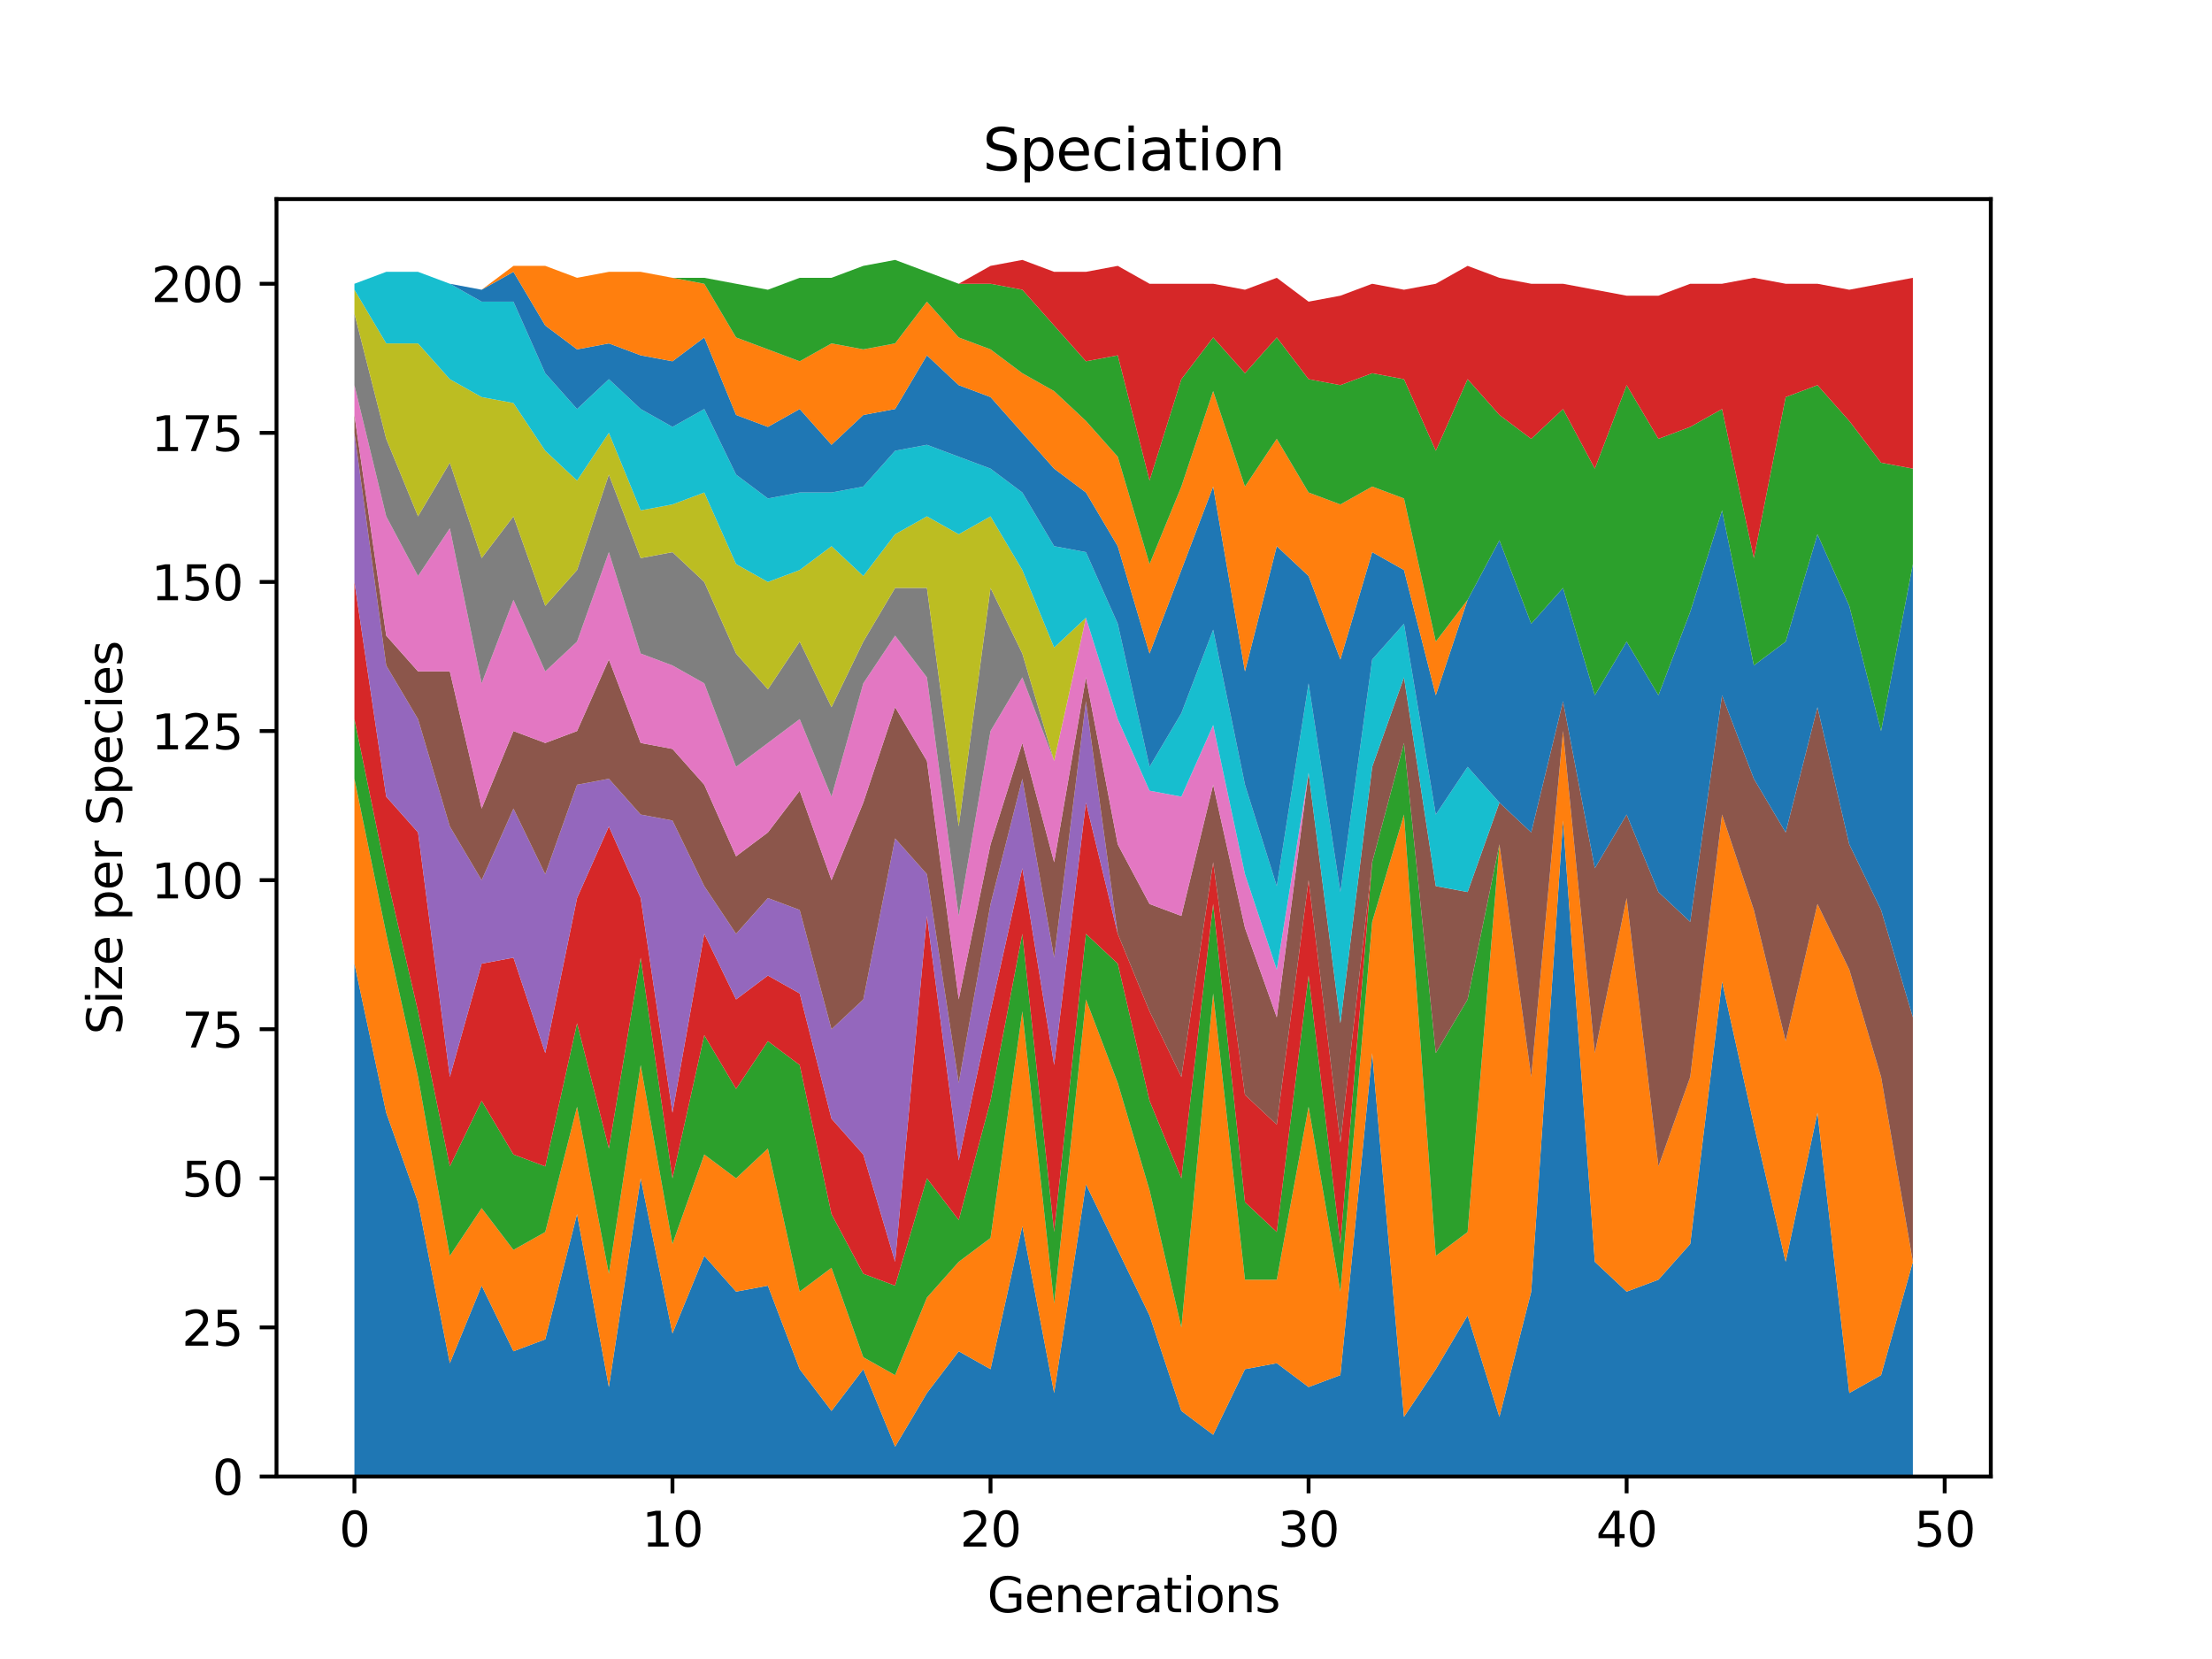 <?xml version="1.0" encoding="utf-8" standalone="no"?>
<!DOCTYPE svg PUBLIC "-//W3C//DTD SVG 1.1//EN"
  "http://www.w3.org/Graphics/SVG/1.1/DTD/svg11.dtd">
<svg xmlns:xlink="http://www.w3.org/1999/xlink" width="460.8pt" height="345.6pt" viewBox="0 0 460.8 345.6" xmlns="http://www.w3.org/2000/svg" version="1.1">
 <defs>
  <style type="text/css">*{stroke-linejoin: round; stroke-linecap: butt}</style>
 </defs>
 <g id="figure_1">
  <g id="patch_1">
   <path d="M 0 345.6 
L 460.8 345.6 
L 460.8 0 
L 0 0 
z
" style="fill: #ffffff"/>
  </g>
  <g id="axes_1">
   <g id="patch_2">
    <path d="M 57.6 307.584 
L 414.72 307.584 
L 414.72 41.472 
L 57.6 41.472 
z
" style="fill: #ffffff"/>
   </g>
   <g id="PolyCollection_1">
    <path d="M 73.833 200.742 
L 73.833 307.584 
L 80.458 307.584 
L 87.084 307.584 
L 93.71 307.584 
L 100.335 307.584 
L 106.961 307.584 
L 113.586 307.584 
L 120.212 307.584 
L 126.838 307.584 
L 133.463 307.584 
L 140.089 307.584 
L 146.714 307.584 
L 153.34 307.584 
L 159.966 307.584 
L 166.591 307.584 
L 173.217 307.584 
L 179.842 307.584 
L 186.468 307.584 
L 193.094 307.584 
L 199.719 307.584 
L 206.345 307.584 
L 212.97 307.584 
L 219.596 307.584 
L 226.222 307.584 
L 232.847 307.584 
L 239.473 307.584 
L 246.098 307.584 
L 252.724 307.584 
L 259.35 307.584 
L 265.975 307.584 
L 272.601 307.584 
L 279.226 307.584 
L 285.852 307.584 
L 292.478 307.584 
L 299.103 307.584 
L 305.729 307.584 
L 312.354 307.584 
L 318.98 307.584 
L 325.606 307.584 
L 332.231 307.584 
L 338.857 307.584 
L 345.482 307.584 
L 352.108 307.584 
L 358.734 307.584 
L 365.359 307.584 
L 371.985 307.584 
L 378.61 307.584 
L 385.236 307.584 
L 391.862 307.584 
L 398.487 307.584 
L 398.487 262.859 
L 398.487 262.859 
L 391.862 286.464 
L 385.236 290.191 
L 378.61 231.8 
L 371.985 262.859 
L 365.359 234.285 
L 358.734 204.469 
L 352.108 259.132 
L 345.482 266.586 
L 338.857 269.071 
L 332.231 262.859 
L 325.606 170.925 
L 318.98 269.071 
L 312.354 295.16 
L 305.729 274.04 
L 299.103 285.222 
L 292.478 295.16 
L 285.852 219.377 
L 279.226 286.464 
L 272.601 288.949 
L 265.975 283.979 
L 259.35 285.222 
L 252.724 298.888 
L 246.098 293.918 
L 239.473 274.04 
L 232.847 260.375 
L 226.222 246.709 
L 219.596 290.191 
L 212.97 255.405 
L 206.345 285.222 
L 199.719 281.495 
L 193.094 290.191 
L 186.468 301.372 
L 179.842 285.222 
L 173.217 293.918 
L 166.591 285.222 
L 159.966 267.829 
L 153.34 269.071 
L 146.714 261.617 
L 140.089 277.768 
L 133.463 245.466 
L 126.838 288.949 
L 120.212 252.92 
L 113.586 279.01 
L 106.961 281.495 
L 100.335 267.829 
L 93.71 283.979 
L 87.084 250.436 
L 80.458 231.8 
L 73.833 200.742 
z
" clip-path="url(#p54c9d5a8be)" style="fill: #1f77b4"/>
   </g>
   <g id="PolyCollection_2">
    <path d="M 73.833 162.229 
L 73.833 200.742 
L 80.458 231.8 
L 87.084 250.436 
L 93.71 283.979 
L 100.335 267.829 
L 106.961 281.495 
L 113.586 279.01 
L 120.212 252.92 
L 126.838 288.949 
L 133.463 245.466 
L 140.089 277.768 
L 146.714 261.617 
L 153.34 269.071 
L 159.966 267.829 
L 166.591 285.222 
L 173.217 293.918 
L 179.842 285.222 
L 186.468 301.372 
L 193.094 290.191 
L 199.719 281.495 
L 206.345 285.222 
L 212.97 255.405 
L 219.596 290.191 
L 226.222 246.709 
L 232.847 260.375 
L 239.473 274.04 
L 246.098 293.918 
L 252.724 298.888 
L 259.35 285.222 
L 265.975 283.979 
L 272.601 288.949 
L 279.226 286.464 
L 285.852 219.377 
L 292.478 295.16 
L 299.103 285.222 
L 305.729 274.04 
L 312.354 295.16 
L 318.98 269.071 
L 325.606 170.925 
L 332.231 262.859 
L 338.857 269.071 
L 345.482 266.586 
L 352.108 259.132 
L 358.734 204.469 
L 365.359 234.285 
L 371.985 262.859 
L 378.61 231.8 
L 385.236 290.191 
L 391.862 286.464 
L 398.487 262.859 
L 398.487 262.859 
L 398.487 262.859 
L 391.862 224.346 
L 385.236 201.984 
L 378.61 188.318 
L 371.985 216.892 
L 365.359 189.56 
L 358.734 169.683 
L 352.108 224.346 
L 345.482 242.982 
L 338.857 187.076 
L 332.231 219.377 
L 325.606 152.29 
L 318.98 224.346 
L 312.354 175.895 
L 305.729 256.648 
L 299.103 261.617 
L 292.478 169.683 
L 285.852 192.045 
L 279.226 269.071 
L 272.601 230.558 
L 265.975 266.586 
L 259.35 266.586 
L 252.724 206.953 
L 246.098 276.525 
L 239.473 247.951 
L 232.847 225.589 
L 226.222 208.196 
L 219.596 271.556 
L 212.97 210.68 
L 206.345 257.89 
L 199.719 262.859 
L 193.094 270.313 
L 186.468 286.464 
L 179.842 282.737 
L 173.217 264.102 
L 166.591 269.071 
L 159.966 239.255 
L 153.34 245.466 
L 146.714 240.497 
L 140.089 259.132 
L 133.463 221.862 
L 126.838 265.344 
L 120.212 230.558 
L 113.586 256.648 
L 106.961 260.375 
L 100.335 251.678 
L 93.71 261.617 
L 87.084 224.346 
L 80.458 194.53 
L 73.833 162.229 
z
" clip-path="url(#p54c9d5a8be)" style="fill: #ff7f0e"/>
   </g>
   <g id="PolyCollection_3">
    <path d="M 73.833 149.805 
L 73.833 162.229 
L 80.458 194.53 
L 87.084 224.346 
L 93.71 261.617 
L 100.335 251.678 
L 106.961 260.375 
L 113.586 256.648 
L 120.212 230.558 
L 126.838 265.344 
L 133.463 221.862 
L 140.089 259.132 
L 146.714 240.497 
L 153.34 245.466 
L 159.966 239.255 
L 166.591 269.071 
L 173.217 264.102 
L 179.842 282.737 
L 186.468 286.464 
L 193.094 270.313 
L 199.719 262.859 
L 206.345 257.89 
L 212.97 210.68 
L 219.596 271.556 
L 226.222 208.196 
L 232.847 225.589 
L 239.473 247.951 
L 246.098 276.525 
L 252.724 206.953 
L 259.35 266.586 
L 265.975 266.586 
L 272.601 230.558 
L 279.226 269.071 
L 285.852 192.045 
L 292.478 169.683 
L 299.103 261.617 
L 305.729 256.648 
L 312.354 175.895 
L 318.98 224.346 
L 325.606 152.29 
L 332.231 219.377 
L 338.857 187.076 
L 345.482 242.982 
L 352.108 224.346 
L 358.734 169.683 
L 365.359 189.56 
L 371.985 216.892 
L 378.61 188.318 
L 385.236 201.984 
L 391.862 224.346 
L 398.487 262.859 
L 398.487 262.859 
L 398.487 262.859 
L 391.862 224.346 
L 385.236 201.984 
L 378.61 188.318 
L 371.985 216.892 
L 365.359 189.56 
L 358.734 169.683 
L 352.108 224.346 
L 345.482 242.982 
L 338.857 187.076 
L 332.231 219.377 
L 325.606 152.29 
L 318.98 224.346 
L 312.354 175.895 
L 305.729 208.196 
L 299.103 219.377 
L 292.478 154.775 
L 285.852 179.622 
L 279.226 259.132 
L 272.601 203.226 
L 265.975 256.648 
L 259.35 250.436 
L 252.724 188.318 
L 246.098 245.466 
L 239.473 229.316 
L 232.847 200.742 
L 226.222 194.53 
L 219.596 256.648 
L 212.97 194.53 
L 206.345 229.316 
L 199.719 254.163 
L 193.094 245.466 
L 186.468 267.829 
L 179.842 265.344 
L 173.217 252.92 
L 166.591 221.862 
L 159.966 216.892 
L 153.34 226.831 
L 146.714 215.65 
L 140.089 245.466 
L 133.463 199.499 
L 126.838 239.255 
L 120.212 213.165 
L 113.586 242.982 
L 106.961 240.497 
L 100.335 229.316 
L 93.71 242.982 
L 87.084 210.68 
L 80.458 182.106 
L 73.833 149.805 
z
" clip-path="url(#p54c9d5a8be)" style="fill: #2ca02c"/>
   </g>
   <g id="PolyCollection_4">
    <path d="M 73.833 121.231 
L 73.833 149.805 
L 80.458 182.106 
L 87.084 210.68 
L 93.71 242.982 
L 100.335 229.316 
L 106.961 240.497 
L 113.586 242.982 
L 120.212 213.165 
L 126.838 239.255 
L 133.463 199.499 
L 140.089 245.466 
L 146.714 215.65 
L 153.34 226.831 
L 159.966 216.892 
L 166.591 221.862 
L 173.217 252.92 
L 179.842 265.344 
L 186.468 267.829 
L 193.094 245.466 
L 199.719 254.163 
L 206.345 229.316 
L 212.97 194.53 
L 219.596 256.648 
L 226.222 194.53 
L 232.847 200.742 
L 239.473 229.316 
L 246.098 245.466 
L 252.724 188.318 
L 259.35 250.436 
L 265.975 256.648 
L 272.601 203.226 
L 279.226 259.132 
L 285.852 179.622 
L 292.478 154.775 
L 299.103 219.377 
L 305.729 208.196 
L 312.354 175.895 
L 318.98 224.346 
L 325.606 152.29 
L 332.231 219.377 
L 338.857 187.076 
L 345.482 242.982 
L 352.108 224.346 
L 358.734 169.683 
L 365.359 189.56 
L 371.985 216.892 
L 378.61 188.318 
L 385.236 201.984 
L 391.862 224.346 
L 398.487 262.859 
L 398.487 262.859 
L 398.487 262.859 
L 391.862 224.346 
L 385.236 201.984 
L 378.61 188.318 
L 371.985 216.892 
L 365.359 189.56 
L 358.734 169.683 
L 352.108 224.346 
L 345.482 242.982 
L 338.857 187.076 
L 332.231 219.377 
L 325.606 152.29 
L 318.98 224.346 
L 312.354 175.895 
L 305.729 208.196 
L 299.103 219.377 
L 292.478 154.775 
L 285.852 179.622 
L 279.226 238.012 
L 272.601 183.349 
L 265.975 234.285 
L 259.35 228.073 
L 252.724 179.622 
L 246.098 224.346 
L 239.473 210.68 
L 232.847 194.53 
L 226.222 167.198 
L 219.596 221.862 
L 212.97 180.864 
L 206.345 210.68 
L 199.719 241.739 
L 193.094 190.803 
L 186.468 262.859 
L 179.842 240.497 
L 173.217 233.043 
L 166.591 206.953 
L 159.966 203.226 
L 153.34 208.196 
L 146.714 194.53 
L 140.089 231.8 
L 133.463 187.076 
L 126.838 172.168 
L 120.212 187.076 
L 113.586 219.377 
L 106.961 199.499 
L 100.335 200.742 
L 93.71 224.346 
L 87.084 173.41 
L 80.458 165.956 
L 73.833 121.231 
z
" clip-path="url(#p54c9d5a8be)" style="fill: #d62728"/>
   </g>
   <g id="PolyCollection_5">
    <path d="M 73.833 90.172 
L 73.833 121.231 
L 80.458 165.956 
L 87.084 173.41 
L 93.71 224.346 
L 100.335 200.742 
L 106.961 199.499 
L 113.586 219.377 
L 120.212 187.076 
L 126.838 172.168 
L 133.463 187.076 
L 140.089 231.8 
L 146.714 194.53 
L 153.34 208.196 
L 159.966 203.226 
L 166.591 206.953 
L 173.217 233.043 
L 179.842 240.497 
L 186.468 262.859 
L 193.094 190.803 
L 199.719 241.739 
L 206.345 210.68 
L 212.97 180.864 
L 219.596 221.862 
L 226.222 167.198 
L 232.847 194.53 
L 239.473 210.68 
L 246.098 224.346 
L 252.724 179.622 
L 259.35 228.073 
L 265.975 234.285 
L 272.601 183.349 
L 279.226 238.012 
L 285.852 179.622 
L 292.478 154.775 
L 299.103 219.377 
L 305.729 208.196 
L 312.354 175.895 
L 318.98 224.346 
L 325.606 152.29 
L 332.231 219.377 
L 338.857 187.076 
L 345.482 242.982 
L 352.108 224.346 
L 358.734 169.683 
L 365.359 189.56 
L 371.985 216.892 
L 378.61 188.318 
L 385.236 201.984 
L 391.862 224.346 
L 398.487 262.859 
L 398.487 262.859 
L 398.487 262.859 
L 391.862 224.346 
L 385.236 201.984 
L 378.61 188.318 
L 371.985 216.892 
L 365.359 189.56 
L 358.734 169.683 
L 352.108 224.346 
L 345.482 242.982 
L 338.857 187.076 
L 332.231 219.377 
L 325.606 152.29 
L 318.98 224.346 
L 312.354 175.895 
L 305.729 208.196 
L 299.103 219.377 
L 292.478 154.775 
L 285.852 179.622 
L 279.226 238.012 
L 272.601 183.349 
L 265.975 234.285 
L 259.35 228.073 
L 252.724 179.622 
L 246.098 224.346 
L 239.473 210.68 
L 232.847 194.53 
L 226.222 146.078 
L 219.596 199.499 
L 212.97 162.229 
L 206.345 188.318 
L 199.719 225.589 
L 193.094 182.106 
L 186.468 174.652 
L 179.842 208.196 
L 173.217 214.408 
L 166.591 189.56 
L 159.966 187.076 
L 153.34 194.53 
L 146.714 184.591 
L 140.089 170.925 
L 133.463 169.683 
L 126.838 162.229 
L 120.212 163.471 
L 113.586 182.106 
L 106.961 168.44 
L 100.335 183.349 
L 93.71 172.168 
L 87.084 149.805 
L 80.458 138.624 
L 73.833 90.172 
z
" clip-path="url(#p54c9d5a8be)" style="fill: #9467bd"/>
   </g>
   <g id="PolyCollection_6">
    <path d="M 73.833 86.445 
L 73.833 90.172 
L 80.458 138.624 
L 87.084 149.805 
L 93.71 172.168 
L 100.335 183.349 
L 106.961 168.44 
L 113.586 182.106 
L 120.212 163.471 
L 126.838 162.229 
L 133.463 169.683 
L 140.089 170.925 
L 146.714 184.591 
L 153.34 194.53 
L 159.966 187.076 
L 166.591 189.56 
L 173.217 214.408 
L 179.842 208.196 
L 186.468 174.652 
L 193.094 182.106 
L 199.719 225.589 
L 206.345 188.318 
L 212.97 162.229 
L 219.596 199.499 
L 226.222 146.078 
L 232.847 194.53 
L 239.473 210.68 
L 246.098 224.346 
L 252.724 179.622 
L 259.35 228.073 
L 265.975 234.285 
L 272.601 183.349 
L 279.226 238.012 
L 285.852 179.622 
L 292.478 154.775 
L 299.103 219.377 
L 305.729 208.196 
L 312.354 175.895 
L 318.98 224.346 
L 325.606 152.29 
L 332.231 219.377 
L 338.857 187.076 
L 345.482 242.982 
L 352.108 224.346 
L 358.734 169.683 
L 365.359 189.56 
L 371.985 216.892 
L 378.61 188.318 
L 385.236 201.984 
L 391.862 224.346 
L 398.487 262.859 
L 398.487 211.923 
L 398.487 211.923 
L 391.862 189.56 
L 385.236 175.895 
L 378.61 147.32 
L 371.985 173.41 
L 365.359 162.229 
L 358.734 144.836 
L 352.108 192.045 
L 345.482 185.833 
L 338.857 169.683 
L 332.231 180.864 
L 325.606 146.078 
L 318.98 173.41 
L 312.354 167.198 
L 305.729 185.833 
L 299.103 184.591 
L 292.478 141.109 
L 285.852 159.744 
L 279.226 213.165 
L 272.601 160.986 
L 265.975 211.923 
L 259.35 193.288 
L 252.724 163.471 
L 246.098 190.803 
L 239.473 188.318 
L 232.847 175.895 
L 226.222 141.109 
L 219.596 179.622 
L 212.97 154.775 
L 206.345 175.895 
L 199.719 208.196 
L 193.094 158.502 
L 186.468 147.32 
L 179.842 167.198 
L 173.217 183.349 
L 166.591 164.713 
L 159.966 173.41 
L 153.34 178.379 
L 146.714 163.471 
L 140.089 156.017 
L 133.463 154.775 
L 126.838 137.382 
L 120.212 152.29 
L 113.586 154.775 
L 106.961 152.29 
L 100.335 168.44 
L 93.71 139.866 
L 87.084 139.866 
L 80.458 132.412 
L 73.833 86.445 
z
" clip-path="url(#p54c9d5a8be)" style="fill: #8c564b"/>
   </g>
   <g id="PolyCollection_7">
    <path d="M 73.833 80.233 
L 73.833 86.445 
L 80.458 132.412 
L 87.084 139.866 
L 93.71 139.866 
L 100.335 168.44 
L 106.961 152.29 
L 113.586 154.775 
L 120.212 152.29 
L 126.838 137.382 
L 133.463 154.775 
L 140.089 156.017 
L 146.714 163.471 
L 153.34 178.379 
L 159.966 173.41 
L 166.591 164.713 
L 173.217 183.349 
L 179.842 167.198 
L 186.468 147.32 
L 193.094 158.502 
L 199.719 208.196 
L 206.345 175.895 
L 212.97 154.775 
L 219.596 179.622 
L 226.222 141.109 
L 232.847 175.895 
L 239.473 188.318 
L 246.098 190.803 
L 252.724 163.471 
L 259.35 193.288 
L 265.975 211.923 
L 272.601 160.986 
L 279.226 213.165 
L 285.852 159.744 
L 292.478 141.109 
L 299.103 184.591 
L 305.729 185.833 
L 312.354 167.198 
L 318.98 173.41 
L 325.606 146.078 
L 332.231 180.864 
L 338.857 169.683 
L 345.482 185.833 
L 352.108 192.045 
L 358.734 144.836 
L 365.359 162.229 
L 371.985 173.41 
L 378.61 147.32 
L 385.236 175.895 
L 391.862 189.56 
L 398.487 211.923 
L 398.487 211.923 
L 398.487 211.923 
L 391.862 189.56 
L 385.236 175.895 
L 378.61 147.32 
L 371.985 173.41 
L 365.359 162.229 
L 358.734 144.836 
L 352.108 192.045 
L 345.482 185.833 
L 338.857 169.683 
L 332.231 180.864 
L 325.606 146.078 
L 318.98 173.41 
L 312.354 167.198 
L 305.729 185.833 
L 299.103 184.591 
L 292.478 141.109 
L 285.852 159.744 
L 279.226 213.165 
L 272.601 160.986 
L 265.975 201.984 
L 259.35 182.106 
L 252.724 151.048 
L 246.098 165.956 
L 239.473 164.713 
L 232.847 149.805 
L 226.222 128.685 
L 219.596 158.502 
L 212.97 141.109 
L 206.345 152.29 
L 199.719 190.803 
L 193.094 141.109 
L 186.468 132.412 
L 179.842 142.351 
L 173.217 165.956 
L 166.591 149.805 
L 159.966 154.775 
L 153.34 159.744 
L 146.714 142.351 
L 140.089 138.624 
L 133.463 136.139 
L 126.838 115.019 
L 120.212 133.655 
L 113.586 139.866 
L 106.961 124.958 
L 100.335 142.351 
L 93.71 110.05 
L 87.084 119.989 
L 80.458 107.565 
L 73.833 80.233 
z
" clip-path="url(#p54c9d5a8be)" style="fill: #e377c2"/>
   </g>
   <g id="PolyCollection_8">
    <path d="M 73.833 65.325 
L 73.833 80.233 
L 80.458 107.565 
L 87.084 119.989 
L 93.71 110.05 
L 100.335 142.351 
L 106.961 124.958 
L 113.586 139.866 
L 120.212 133.655 
L 126.838 115.019 
L 133.463 136.139 
L 140.089 138.624 
L 146.714 142.351 
L 153.34 159.744 
L 159.966 154.775 
L 166.591 149.805 
L 173.217 165.956 
L 179.842 142.351 
L 186.468 132.412 
L 193.094 141.109 
L 199.719 190.803 
L 206.345 152.29 
L 212.97 141.109 
L 219.596 158.502 
L 226.222 128.685 
L 232.847 149.805 
L 239.473 164.713 
L 246.098 165.956 
L 252.724 151.048 
L 259.35 182.106 
L 265.975 201.984 
L 272.601 160.986 
L 279.226 213.165 
L 285.852 159.744 
L 292.478 141.109 
L 299.103 184.591 
L 305.729 185.833 
L 312.354 167.198 
L 318.98 173.41 
L 325.606 146.078 
L 332.231 180.864 
L 338.857 169.683 
L 345.482 185.833 
L 352.108 192.045 
L 358.734 144.836 
L 365.359 162.229 
L 371.985 173.41 
L 378.61 147.32 
L 385.236 175.895 
L 391.862 189.56 
L 398.487 211.923 
L 398.487 211.923 
L 398.487 211.923 
L 391.862 189.56 
L 385.236 175.895 
L 378.61 147.32 
L 371.985 173.41 
L 365.359 162.229 
L 358.734 144.836 
L 352.108 192.045 
L 345.482 185.833 
L 338.857 169.683 
L 332.231 180.864 
L 325.606 146.078 
L 318.98 173.41 
L 312.354 167.198 
L 305.729 185.833 
L 299.103 184.591 
L 292.478 141.109 
L 285.852 159.744 
L 279.226 213.165 
L 272.601 160.986 
L 265.975 201.984 
L 259.35 182.106 
L 252.724 151.048 
L 246.098 165.956 
L 239.473 164.713 
L 232.847 149.805 
L 226.222 128.685 
L 219.596 158.502 
L 212.97 136.139 
L 206.345 122.473 
L 199.719 172.168 
L 193.094 122.473 
L 186.468 122.473 
L 179.842 133.655 
L 173.217 147.32 
L 166.591 133.655 
L 159.966 143.593 
L 153.34 136.139 
L 146.714 121.231 
L 140.089 115.019 
L 133.463 116.262 
L 126.838 98.869 
L 120.212 118.746 
L 113.586 126.2 
L 106.961 107.565 
L 100.335 116.262 
L 93.71 96.384 
L 87.084 107.565 
L 80.458 91.415 
L 73.833 65.325 
z
" clip-path="url(#p54c9d5a8be)" style="fill: #7f7f7f"/>
   </g>
   <g id="PolyCollection_9">
    <path d="M 73.833 60.356 
L 73.833 65.325 
L 80.458 91.415 
L 87.084 107.565 
L 93.71 96.384 
L 100.335 116.262 
L 106.961 107.565 
L 113.586 126.2 
L 120.212 118.746 
L 126.838 98.869 
L 133.463 116.262 
L 140.089 115.019 
L 146.714 121.231 
L 153.34 136.139 
L 159.966 143.593 
L 166.591 133.655 
L 173.217 147.32 
L 179.842 133.655 
L 186.468 122.473 
L 193.094 122.473 
L 199.719 172.168 
L 206.345 122.473 
L 212.97 136.139 
L 219.596 158.502 
L 226.222 128.685 
L 232.847 149.805 
L 239.473 164.713 
L 246.098 165.956 
L 252.724 151.048 
L 259.35 182.106 
L 265.975 201.984 
L 272.601 160.986 
L 279.226 213.165 
L 285.852 159.744 
L 292.478 141.109 
L 299.103 184.591 
L 305.729 185.833 
L 312.354 167.198 
L 318.98 173.41 
L 325.606 146.078 
L 332.231 180.864 
L 338.857 169.683 
L 345.482 185.833 
L 352.108 192.045 
L 358.734 144.836 
L 365.359 162.229 
L 371.985 173.41 
L 378.61 147.32 
L 385.236 175.895 
L 391.862 189.56 
L 398.487 211.923 
L 398.487 211.923 
L 398.487 211.923 
L 391.862 189.56 
L 385.236 175.895 
L 378.61 147.32 
L 371.985 173.41 
L 365.359 162.229 
L 358.734 144.836 
L 352.108 192.045 
L 345.482 185.833 
L 338.857 169.683 
L 332.231 180.864 
L 325.606 146.078 
L 318.98 173.41 
L 312.354 167.198 
L 305.729 185.833 
L 299.103 184.591 
L 292.478 141.109 
L 285.852 159.744 
L 279.226 213.165 
L 272.601 160.986 
L 265.975 201.984 
L 259.35 182.106 
L 252.724 151.048 
L 246.098 165.956 
L 239.473 164.713 
L 232.847 149.805 
L 226.222 128.685 
L 219.596 134.897 
L 212.97 118.746 
L 206.345 107.565 
L 199.719 111.292 
L 193.094 107.565 
L 186.468 111.292 
L 179.842 119.989 
L 173.217 113.777 
L 166.591 118.746 
L 159.966 121.231 
L 153.34 117.504 
L 146.714 102.596 
L 140.089 105.08 
L 133.463 106.323 
L 126.838 90.172 
L 120.212 100.111 
L 113.586 93.899 
L 106.961 83.96 
L 100.335 82.718 
L 93.71 78.991 
L 87.084 71.537 
L 80.458 71.537 
L 73.833 60.356 
z
" clip-path="url(#p54c9d5a8be)" style="fill: #bcbd22"/>
   </g>
   <g id="PolyCollection_10">
    <path d="M 73.833 59.113 
L 73.833 60.356 
L 80.458 71.537 
L 87.084 71.537 
L 93.71 78.991 
L 100.335 82.718 
L 106.961 83.96 
L 113.586 93.899 
L 120.212 100.111 
L 126.838 90.172 
L 133.463 106.323 
L 140.089 105.08 
L 146.714 102.596 
L 153.34 117.504 
L 159.966 121.231 
L 166.591 118.746 
L 173.217 113.777 
L 179.842 119.989 
L 186.468 111.292 
L 193.094 107.565 
L 199.719 111.292 
L 206.345 107.565 
L 212.97 118.746 
L 219.596 134.897 
L 226.222 128.685 
L 232.847 149.805 
L 239.473 164.713 
L 246.098 165.956 
L 252.724 151.048 
L 259.35 182.106 
L 265.975 201.984 
L 272.601 160.986 
L 279.226 213.165 
L 285.852 159.744 
L 292.478 141.109 
L 299.103 184.591 
L 305.729 185.833 
L 312.354 167.198 
L 318.98 173.41 
L 325.606 146.078 
L 332.231 180.864 
L 338.857 169.683 
L 345.482 185.833 
L 352.108 192.045 
L 358.734 144.836 
L 365.359 162.229 
L 371.985 173.41 
L 378.61 147.32 
L 385.236 175.895 
L 391.862 189.56 
L 398.487 211.923 
L 398.487 211.923 
L 398.487 211.923 
L 391.862 189.56 
L 385.236 175.895 
L 378.61 147.32 
L 371.985 173.41 
L 365.359 162.229 
L 358.734 144.836 
L 352.108 192.045 
L 345.482 185.833 
L 338.857 169.683 
L 332.231 180.864 
L 325.606 146.078 
L 318.98 173.41 
L 312.354 167.198 
L 305.729 159.744 
L 299.103 169.683 
L 292.478 129.928 
L 285.852 137.382 
L 279.226 185.833 
L 272.601 142.351 
L 265.975 184.591 
L 259.35 163.471 
L 252.724 131.17 
L 246.098 148.563 
L 239.473 159.744 
L 232.847 129.928 
L 226.222 115.019 
L 219.596 113.777 
L 212.97 102.596 
L 206.345 97.626 
L 199.719 95.142 
L 193.094 92.657 
L 186.468 93.899 
L 179.842 101.353 
L 173.217 102.596 
L 166.591 102.596 
L 159.966 103.838 
L 153.34 98.869 
L 146.714 85.203 
L 140.089 88.93 
L 133.463 85.203 
L 126.838 78.991 
L 120.212 85.203 
L 113.586 77.749 
L 106.961 62.84 
L 100.335 62.84 
L 93.71 59.113 
L 87.084 56.629 
L 80.458 56.629 
L 73.833 59.113 
z
" clip-path="url(#p54c9d5a8be)" style="fill: #17becf"/>
   </g>
   <g id="PolyCollection_11">
    <path d="M 73.833 59.113 
L 73.833 59.113 
L 80.458 56.629 
L 87.084 56.629 
L 93.71 59.113 
L 100.335 62.84 
L 106.961 62.84 
L 113.586 77.749 
L 120.212 85.203 
L 126.838 78.991 
L 133.463 85.203 
L 140.089 88.93 
L 146.714 85.203 
L 153.34 98.869 
L 159.966 103.838 
L 166.591 102.596 
L 173.217 102.596 
L 179.842 101.353 
L 186.468 93.899 
L 193.094 92.657 
L 199.719 95.142 
L 206.345 97.626 
L 212.97 102.596 
L 219.596 113.777 
L 226.222 115.019 
L 232.847 129.928 
L 239.473 159.744 
L 246.098 148.563 
L 252.724 131.17 
L 259.35 163.471 
L 265.975 184.591 
L 272.601 142.351 
L 279.226 185.833 
L 285.852 137.382 
L 292.478 129.928 
L 299.103 169.683 
L 305.729 159.744 
L 312.354 167.198 
L 318.98 173.41 
L 325.606 146.078 
L 332.231 180.864 
L 338.857 169.683 
L 345.482 185.833 
L 352.108 192.045 
L 358.734 144.836 
L 365.359 162.229 
L 371.985 173.41 
L 378.61 147.32 
L 385.236 175.895 
L 391.862 189.56 
L 398.487 211.923 
L 398.487 117.504 
L 398.487 117.504 
L 391.862 152.29 
L 385.236 126.2 
L 378.61 111.292 
L 371.985 133.655 
L 365.359 138.624 
L 358.734 106.323 
L 352.108 127.443 
L 345.482 144.836 
L 338.857 133.655 
L 332.231 144.836 
L 325.606 122.473 
L 318.98 129.928 
L 312.354 112.535 
L 305.729 124.958 
L 299.103 144.836 
L 292.478 118.746 
L 285.852 115.019 
L 279.226 137.382 
L 272.601 119.989 
L 265.975 113.777 
L 259.35 139.866 
L 252.724 101.353 
L 246.098 118.746 
L 239.473 136.139 
L 232.847 113.777 
L 226.222 102.596 
L 219.596 97.626 
L 212.97 90.172 
L 206.345 82.718 
L 199.719 80.233 
L 193.094 74.022 
L 186.468 85.203 
L 179.842 86.445 
L 173.217 92.657 
L 166.591 85.203 
L 159.966 88.93 
L 153.34 86.445 
L 146.714 70.295 
L 140.089 75.264 
L 133.463 74.022 
L 126.838 71.537 
L 120.212 72.779 
L 113.586 67.81 
L 106.961 56.629 
L 100.335 60.356 
L 93.71 59.113 
L 87.084 56.629 
L 80.458 56.629 
L 73.833 59.113 
z
" clip-path="url(#p54c9d5a8be)" style="fill: #1f77b4"/>
   </g>
   <g id="PolyCollection_12">
    <path d="M 73.833 59.113 
L 73.833 59.113 
L 80.458 56.629 
L 87.084 56.629 
L 93.71 59.113 
L 100.335 60.356 
L 106.961 56.629 
L 113.586 67.81 
L 120.212 72.779 
L 126.838 71.537 
L 133.463 74.022 
L 140.089 75.264 
L 146.714 70.295 
L 153.34 86.445 
L 159.966 88.93 
L 166.591 85.203 
L 173.217 92.657 
L 179.842 86.445 
L 186.468 85.203 
L 193.094 74.022 
L 199.719 80.233 
L 206.345 82.718 
L 212.97 90.172 
L 219.596 97.626 
L 226.222 102.596 
L 232.847 113.777 
L 239.473 136.139 
L 246.098 118.746 
L 252.724 101.353 
L 259.35 139.866 
L 265.975 113.777 
L 272.601 119.989 
L 279.226 137.382 
L 285.852 115.019 
L 292.478 118.746 
L 299.103 144.836 
L 305.729 124.958 
L 312.354 112.535 
L 318.98 129.928 
L 325.606 122.473 
L 332.231 144.836 
L 338.857 133.655 
L 345.482 144.836 
L 352.108 127.443 
L 358.734 106.323 
L 365.359 138.624 
L 371.985 133.655 
L 378.61 111.292 
L 385.236 126.2 
L 391.862 152.29 
L 398.487 117.504 
L 398.487 117.504 
L 398.487 117.504 
L 391.862 152.29 
L 385.236 126.2 
L 378.61 111.292 
L 371.985 133.655 
L 365.359 138.624 
L 358.734 106.323 
L 352.108 127.443 
L 345.482 144.836 
L 338.857 133.655 
L 332.231 144.836 
L 325.606 122.473 
L 318.98 129.928 
L 312.354 112.535 
L 305.729 124.958 
L 299.103 133.655 
L 292.478 103.838 
L 285.852 101.353 
L 279.226 105.08 
L 272.601 102.596 
L 265.975 91.415 
L 259.35 101.353 
L 252.724 81.476 
L 246.098 101.353 
L 239.473 117.504 
L 232.847 95.142 
L 226.222 87.688 
L 219.596 81.476 
L 212.97 77.749 
L 206.345 72.779 
L 199.719 70.295 
L 193.094 62.84 
L 186.468 71.537 
L 179.842 72.779 
L 173.217 71.537 
L 166.591 75.264 
L 159.966 72.779 
L 153.34 70.295 
L 146.714 59.113 
L 140.089 57.871 
L 133.463 56.629 
L 126.838 56.629 
L 120.212 57.871 
L 113.586 55.386 
L 106.961 55.386 
L 100.335 60.356 
L 93.71 59.113 
L 87.084 56.629 
L 80.458 56.629 
L 73.833 59.113 
z
" clip-path="url(#p54c9d5a8be)" style="fill: #ff7f0e"/>
   </g>
   <g id="PolyCollection_13">
    <path d="M 73.833 59.113 
L 73.833 59.113 
L 80.458 56.629 
L 87.084 56.629 
L 93.71 59.113 
L 100.335 60.356 
L 106.961 55.386 
L 113.586 55.386 
L 120.212 57.871 
L 126.838 56.629 
L 133.463 56.629 
L 140.089 57.871 
L 146.714 59.113 
L 153.34 70.295 
L 159.966 72.779 
L 166.591 75.264 
L 173.217 71.537 
L 179.842 72.779 
L 186.468 71.537 
L 193.094 62.84 
L 199.719 70.295 
L 206.345 72.779 
L 212.97 77.749 
L 219.596 81.476 
L 226.222 87.688 
L 232.847 95.142 
L 239.473 117.504 
L 246.098 101.353 
L 252.724 81.476 
L 259.35 101.353 
L 265.975 91.415 
L 272.601 102.596 
L 279.226 105.08 
L 285.852 101.353 
L 292.478 103.838 
L 299.103 133.655 
L 305.729 124.958 
L 312.354 112.535 
L 318.98 129.928 
L 325.606 122.473 
L 332.231 144.836 
L 338.857 133.655 
L 345.482 144.836 
L 352.108 127.443 
L 358.734 106.323 
L 365.359 138.624 
L 371.985 133.655 
L 378.61 111.292 
L 385.236 126.2 
L 391.862 152.29 
L 398.487 117.504 
L 398.487 97.626 
L 398.487 97.626 
L 391.862 96.384 
L 385.236 87.688 
L 378.61 80.233 
L 371.985 82.718 
L 365.359 116.262 
L 358.734 85.203 
L 352.108 88.93 
L 345.482 91.415 
L 338.857 80.233 
L 332.231 97.626 
L 325.606 85.203 
L 318.98 91.415 
L 312.354 86.445 
L 305.729 78.991 
L 299.103 93.899 
L 292.478 78.991 
L 285.852 77.749 
L 279.226 80.233 
L 272.601 78.991 
L 265.975 70.295 
L 259.35 77.749 
L 252.724 70.295 
L 246.098 78.991 
L 239.473 100.111 
L 232.847 74.022 
L 226.222 75.264 
L 219.596 67.81 
L 212.97 60.356 
L 206.345 59.113 
L 199.719 59.113 
L 193.094 56.629 
L 186.468 54.144 
L 179.842 55.386 
L 173.217 57.871 
L 166.591 57.871 
L 159.966 60.356 
L 153.34 59.113 
L 146.714 57.871 
L 140.089 57.871 
L 133.463 56.629 
L 126.838 56.629 
L 120.212 57.871 
L 113.586 55.386 
L 106.961 55.386 
L 100.335 60.356 
L 93.71 59.113 
L 87.084 56.629 
L 80.458 56.629 
L 73.833 59.113 
z
" clip-path="url(#p54c9d5a8be)" style="fill: #2ca02c"/>
   </g>
   <g id="PolyCollection_14">
    <path d="M 73.833 59.113 
L 73.833 59.113 
L 80.458 56.629 
L 87.084 56.629 
L 93.71 59.113 
L 100.335 60.356 
L 106.961 55.386 
L 113.586 55.386 
L 120.212 57.871 
L 126.838 56.629 
L 133.463 56.629 
L 140.089 57.871 
L 146.714 57.871 
L 153.34 59.113 
L 159.966 60.356 
L 166.591 57.871 
L 173.217 57.871 
L 179.842 55.386 
L 186.468 54.144 
L 193.094 56.629 
L 199.719 59.113 
L 206.345 59.113 
L 212.97 60.356 
L 219.596 67.81 
L 226.222 75.264 
L 232.847 74.022 
L 239.473 100.111 
L 246.098 78.991 
L 252.724 70.295 
L 259.35 77.749 
L 265.975 70.295 
L 272.601 78.991 
L 279.226 80.233 
L 285.852 77.749 
L 292.478 78.991 
L 299.103 93.899 
L 305.729 78.991 
L 312.354 86.445 
L 318.98 91.415 
L 325.606 85.203 
L 332.231 97.626 
L 338.857 80.233 
L 345.482 91.415 
L 352.108 88.93 
L 358.734 85.203 
L 365.359 116.262 
L 371.985 82.718 
L 378.61 80.233 
L 385.236 87.688 
L 391.862 96.384 
L 398.487 97.626 
L 398.487 57.871 
L 398.487 57.871 
L 391.862 59.113 
L 385.236 60.356 
L 378.61 59.113 
L 371.985 59.113 
L 365.359 57.871 
L 358.734 59.113 
L 352.108 59.113 
L 345.482 61.598 
L 338.857 61.598 
L 332.231 60.356 
L 325.606 59.113 
L 318.98 59.113 
L 312.354 57.871 
L 305.729 55.386 
L 299.103 59.113 
L 292.478 60.356 
L 285.852 59.113 
L 279.226 61.598 
L 272.601 62.84 
L 265.975 57.871 
L 259.35 60.356 
L 252.724 59.113 
L 246.098 59.113 
L 239.473 59.113 
L 232.847 55.386 
L 226.222 56.629 
L 219.596 56.629 
L 212.97 54.144 
L 206.345 55.386 
L 199.719 59.113 
L 193.094 56.629 
L 186.468 54.144 
L 179.842 55.386 
L 173.217 57.871 
L 166.591 57.871 
L 159.966 60.356 
L 153.34 59.113 
L 146.714 57.871 
L 140.089 57.871 
L 133.463 56.629 
L 126.838 56.629 
L 120.212 57.871 
L 113.586 55.386 
L 106.961 55.386 
L 100.335 60.356 
L 93.71 59.113 
L 87.084 56.629 
L 80.458 56.629 
L 73.833 59.113 
z
" clip-path="url(#p54c9d5a8be)" style="fill: #d62728"/>
   </g>
   <g id="matplotlib.axis_1">
    <g id="xtick_1">
     <g id="line2d_1">
      <defs>
       <path id="m99dbba57e9" d="M 0 0 
L 0 3.5 
" style="stroke: #000000; stroke-width: 0.8"/>
      </defs>
      <g>
       <use xlink:href="#m99dbba57e9" x="73.833" y="307.584" style="stroke: #000000; stroke-width: 0.8"/>
      </g>
     </g>
     <g id="text_1">
      <!-- 0 -->
      <g transform="translate(70.651 322.182) scale(0.1 -0.1)">
       <defs>
        <path id="DejaVuSans-30" d="M 2034 4250 
Q 1547 4250 1301 3770 
Q 1056 3291 1056 2328 
Q 1056 1369 1301 889 
Q 1547 409 2034 409 
Q 2525 409 2770 889 
Q 3016 1369 3016 2328 
Q 3016 3291 2770 3770 
Q 2525 4250 2034 4250 
z
M 2034 4750 
Q 2819 4750 3233 4129 
Q 3647 3509 3647 2328 
Q 3647 1150 3233 529 
Q 2819 -91 2034 -91 
Q 1250 -91 836 529 
Q 422 1150 422 2328 
Q 422 3509 836 4129 
Q 1250 4750 2034 4750 
z
" transform="scale(0.016)"/>
       </defs>
       <use xlink:href="#DejaVuSans-30"/>
      </g>
     </g>
    </g>
    <g id="xtick_2">
     <g id="line2d_2">
      <g>
       <use xlink:href="#m99dbba57e9" x="140.089" y="307.584" style="stroke: #000000; stroke-width: 0.8"/>
      </g>
     </g>
     <g id="text_2">
      <!-- 10 -->
      <g transform="translate(133.726 322.182) scale(0.1 -0.1)">
       <defs>
        <path id="DejaVuSans-31" d="M 794 531 
L 1825 531 
L 1825 4091 
L 703 3866 
L 703 4441 
L 1819 4666 
L 2450 4666 
L 2450 531 
L 3481 531 
L 3481 0 
L 794 0 
L 794 531 
z
" transform="scale(0.016)"/>
       </defs>
       <use xlink:href="#DejaVuSans-31"/>
       <use xlink:href="#DejaVuSans-30" x="63.623"/>
      </g>
     </g>
    </g>
    <g id="xtick_3">
     <g id="line2d_3">
      <g>
       <use xlink:href="#m99dbba57e9" x="206.345" y="307.584" style="stroke: #000000; stroke-width: 0.8"/>
      </g>
     </g>
     <g id="text_3">
      <!-- 20 -->
      <g transform="translate(199.982 322.182) scale(0.1 -0.1)">
       <defs>
        <path id="DejaVuSans-32" d="M 1228 531 
L 3431 531 
L 3431 0 
L 469 0 
L 469 531 
Q 828 903 1448 1529 
Q 2069 2156 2228 2338 
Q 2531 2678 2651 2914 
Q 2772 3150 2772 3378 
Q 2772 3750 2511 3984 
Q 2250 4219 1831 4219 
Q 1534 4219 1204 4116 
Q 875 4013 500 3803 
L 500 4441 
Q 881 4594 1212 4672 
Q 1544 4750 1819 4750 
Q 2544 4750 2975 4387 
Q 3406 4025 3406 3419 
Q 3406 3131 3298 2873 
Q 3191 2616 2906 2266 
Q 2828 2175 2409 1742 
Q 1991 1309 1228 531 
z
" transform="scale(0.016)"/>
       </defs>
       <use xlink:href="#DejaVuSans-32"/>
       <use xlink:href="#DejaVuSans-30" x="63.623"/>
      </g>
     </g>
    </g>
    <g id="xtick_4">
     <g id="line2d_4">
      <g>
       <use xlink:href="#m99dbba57e9" x="272.601" y="307.584" style="stroke: #000000; stroke-width: 0.8"/>
      </g>
     </g>
     <g id="text_4">
      <!-- 30 -->
      <g transform="translate(266.238 322.182) scale(0.1 -0.1)">
       <defs>
        <path id="DejaVuSans-33" d="M 2597 2516 
Q 3050 2419 3304 2112 
Q 3559 1806 3559 1356 
Q 3559 666 3084 287 
Q 2609 -91 1734 -91 
Q 1441 -91 1130 -33 
Q 819 25 488 141 
L 488 750 
Q 750 597 1062 519 
Q 1375 441 1716 441 
Q 2309 441 2620 675 
Q 2931 909 2931 1356 
Q 2931 1769 2642 2001 
Q 2353 2234 1838 2234 
L 1294 2234 
L 1294 2753 
L 1863 2753 
Q 2328 2753 2575 2939 
Q 2822 3125 2822 3475 
Q 2822 3834 2567 4026 
Q 2313 4219 1838 4219 
Q 1578 4219 1281 4162 
Q 984 4106 628 3988 
L 628 4550 
Q 988 4650 1302 4700 
Q 1616 4750 1894 4750 
Q 2613 4750 3031 4423 
Q 3450 4097 3450 3541 
Q 3450 3153 3228 2886 
Q 3006 2619 2597 2516 
z
" transform="scale(0.016)"/>
       </defs>
       <use xlink:href="#DejaVuSans-33"/>
       <use xlink:href="#DejaVuSans-30" x="63.623"/>
      </g>
     </g>
    </g>
    <g id="xtick_5">
     <g id="line2d_5">
      <g>
       <use xlink:href="#m99dbba57e9" x="338.857" y="307.584" style="stroke: #000000; stroke-width: 0.8"/>
      </g>
     </g>
     <g id="text_5">
      <!-- 40 -->
      <g transform="translate(332.494 322.182) scale(0.1 -0.1)">
       <defs>
        <path id="DejaVuSans-34" d="M 2419 4116 
L 825 1625 
L 2419 1625 
L 2419 4116 
z
M 2253 4666 
L 3047 4666 
L 3047 1625 
L 3713 1625 
L 3713 1100 
L 3047 1100 
L 3047 0 
L 2419 0 
L 2419 1100 
L 313 1100 
L 313 1709 
L 2253 4666 
z
" transform="scale(0.016)"/>
       </defs>
       <use xlink:href="#DejaVuSans-34"/>
       <use xlink:href="#DejaVuSans-30" x="63.623"/>
      </g>
     </g>
    </g>
    <g id="xtick_6">
     <g id="line2d_6">
      <g>
       <use xlink:href="#m99dbba57e9" x="405.113" y="307.584" style="stroke: #000000; stroke-width: 0.8"/>
      </g>
     </g>
     <g id="text_6">
      <!-- 50 -->
      <g transform="translate(398.75 322.182) scale(0.1 -0.1)">
       <defs>
        <path id="DejaVuSans-35" d="M 691 4666 
L 3169 4666 
L 3169 4134 
L 1269 4134 
L 1269 2991 
Q 1406 3038 1543 3061 
Q 1681 3084 1819 3084 
Q 2600 3084 3056 2656 
Q 3513 2228 3513 1497 
Q 3513 744 3044 326 
Q 2575 -91 1722 -91 
Q 1428 -91 1123 -41 
Q 819 9 494 109 
L 494 744 
Q 775 591 1075 516 
Q 1375 441 1709 441 
Q 2250 441 2565 725 
Q 2881 1009 2881 1497 
Q 2881 1984 2565 2268 
Q 2250 2553 1709 2553 
Q 1456 2553 1204 2497 
Q 953 2441 691 2322 
L 691 4666 
z
" transform="scale(0.016)"/>
       </defs>
       <use xlink:href="#DejaVuSans-35"/>
       <use xlink:href="#DejaVuSans-30" x="63.623"/>
      </g>
     </g>
    </g>
    <g id="text_7">
     <!-- Generations -->
     <g transform="translate(205.662 335.861) scale(0.1 -0.1)">
      <defs>
       <path id="DejaVuSans-47" d="M 3809 666 
L 3809 1919 
L 2778 1919 
L 2778 2438 
L 4434 2438 
L 4434 434 
Q 4069 175 3628 42 
Q 3188 -91 2688 -91 
Q 1594 -91 976 548 
Q 359 1188 359 2328 
Q 359 3472 976 4111 
Q 1594 4750 2688 4750 
Q 3144 4750 3555 4637 
Q 3966 4525 4313 4306 
L 4313 3634 
Q 3963 3931 3569 4081 
Q 3175 4231 2741 4231 
Q 1884 4231 1454 3753 
Q 1025 3275 1025 2328 
Q 1025 1384 1454 906 
Q 1884 428 2741 428 
Q 3075 428 3337 486 
Q 3600 544 3809 666 
z
" transform="scale(0.016)"/>
       <path id="DejaVuSans-65" d="M 3597 1894 
L 3597 1613 
L 953 1613 
Q 991 1019 1311 708 
Q 1631 397 2203 397 
Q 2534 397 2845 478 
Q 3156 559 3463 722 
L 3463 178 
Q 3153 47 2828 -22 
Q 2503 -91 2169 -91 
Q 1331 -91 842 396 
Q 353 884 353 1716 
Q 353 2575 817 3079 
Q 1281 3584 2069 3584 
Q 2775 3584 3186 3129 
Q 3597 2675 3597 1894 
z
M 3022 2063 
Q 3016 2534 2758 2815 
Q 2500 3097 2075 3097 
Q 1594 3097 1305 2825 
Q 1016 2553 972 2059 
L 3022 2063 
z
" transform="scale(0.016)"/>
       <path id="DejaVuSans-6e" d="M 3513 2113 
L 3513 0 
L 2938 0 
L 2938 2094 
Q 2938 2591 2744 2837 
Q 2550 3084 2163 3084 
Q 1697 3084 1428 2787 
Q 1159 2491 1159 1978 
L 1159 0 
L 581 0 
L 581 3500 
L 1159 3500 
L 1159 2956 
Q 1366 3272 1645 3428 
Q 1925 3584 2291 3584 
Q 2894 3584 3203 3211 
Q 3513 2838 3513 2113 
z
" transform="scale(0.016)"/>
       <path id="DejaVuSans-72" d="M 2631 2963 
Q 2534 3019 2420 3045 
Q 2306 3072 2169 3072 
Q 1681 3072 1420 2755 
Q 1159 2438 1159 1844 
L 1159 0 
L 581 0 
L 581 3500 
L 1159 3500 
L 1159 2956 
Q 1341 3275 1631 3429 
Q 1922 3584 2338 3584 
Q 2397 3584 2469 3576 
Q 2541 3569 2628 3553 
L 2631 2963 
z
" transform="scale(0.016)"/>
       <path id="DejaVuSans-61" d="M 2194 1759 
Q 1497 1759 1228 1600 
Q 959 1441 959 1056 
Q 959 750 1161 570 
Q 1363 391 1709 391 
Q 2188 391 2477 730 
Q 2766 1069 2766 1631 
L 2766 1759 
L 2194 1759 
z
M 3341 1997 
L 3341 0 
L 2766 0 
L 2766 531 
Q 2569 213 2275 61 
Q 1981 -91 1556 -91 
Q 1019 -91 701 211 
Q 384 513 384 1019 
Q 384 1609 779 1909 
Q 1175 2209 1959 2209 
L 2766 2209 
L 2766 2266 
Q 2766 2663 2505 2880 
Q 2244 3097 1772 3097 
Q 1472 3097 1187 3025 
Q 903 2953 641 2809 
L 641 3341 
Q 956 3463 1253 3523 
Q 1550 3584 1831 3584 
Q 2591 3584 2966 3190 
Q 3341 2797 3341 1997 
z
" transform="scale(0.016)"/>
       <path id="DejaVuSans-74" d="M 1172 4494 
L 1172 3500 
L 2356 3500 
L 2356 3053 
L 1172 3053 
L 1172 1153 
Q 1172 725 1289 603 
Q 1406 481 1766 481 
L 2356 481 
L 2356 0 
L 1766 0 
Q 1100 0 847 248 
Q 594 497 594 1153 
L 594 3053 
L 172 3053 
L 172 3500 
L 594 3500 
L 594 4494 
L 1172 4494 
z
" transform="scale(0.016)"/>
       <path id="DejaVuSans-69" d="M 603 3500 
L 1178 3500 
L 1178 0 
L 603 0 
L 603 3500 
z
M 603 4863 
L 1178 4863 
L 1178 4134 
L 603 4134 
L 603 4863 
z
" transform="scale(0.016)"/>
       <path id="DejaVuSans-6f" d="M 1959 3097 
Q 1497 3097 1228 2736 
Q 959 2375 959 1747 
Q 959 1119 1226 758 
Q 1494 397 1959 397 
Q 2419 397 2687 759 
Q 2956 1122 2956 1747 
Q 2956 2369 2687 2733 
Q 2419 3097 1959 3097 
z
M 1959 3584 
Q 2709 3584 3137 3096 
Q 3566 2609 3566 1747 
Q 3566 888 3137 398 
Q 2709 -91 1959 -91 
Q 1206 -91 779 398 
Q 353 888 353 1747 
Q 353 2609 779 3096 
Q 1206 3584 1959 3584 
z
" transform="scale(0.016)"/>
       <path id="DejaVuSans-73" d="M 2834 3397 
L 2834 2853 
Q 2591 2978 2328 3040 
Q 2066 3103 1784 3103 
Q 1356 3103 1142 2972 
Q 928 2841 928 2578 
Q 928 2378 1081 2264 
Q 1234 2150 1697 2047 
L 1894 2003 
Q 2506 1872 2764 1633 
Q 3022 1394 3022 966 
Q 3022 478 2636 193 
Q 2250 -91 1575 -91 
Q 1294 -91 989 -36 
Q 684 19 347 128 
L 347 722 
Q 666 556 975 473 
Q 1284 391 1588 391 
Q 1994 391 2212 530 
Q 2431 669 2431 922 
Q 2431 1156 2273 1281 
Q 2116 1406 1581 1522 
L 1381 1569 
Q 847 1681 609 1914 
Q 372 2147 372 2553 
Q 372 3047 722 3315 
Q 1072 3584 1716 3584 
Q 2034 3584 2315 3537 
Q 2597 3491 2834 3397 
z
" transform="scale(0.016)"/>
      </defs>
      <use xlink:href="#DejaVuSans-47"/>
      <use xlink:href="#DejaVuSans-65" x="77.49"/>
      <use xlink:href="#DejaVuSans-6e" x="139.014"/>
      <use xlink:href="#DejaVuSans-65" x="202.393"/>
      <use xlink:href="#DejaVuSans-72" x="263.916"/>
      <use xlink:href="#DejaVuSans-61" x="305.029"/>
      <use xlink:href="#DejaVuSans-74" x="366.309"/>
      <use xlink:href="#DejaVuSans-69" x="405.518"/>
      <use xlink:href="#DejaVuSans-6f" x="433.301"/>
      <use xlink:href="#DejaVuSans-6e" x="494.482"/>
      <use xlink:href="#DejaVuSans-73" x="557.861"/>
     </g>
    </g>
   </g>
   <g id="matplotlib.axis_2">
    <g id="ytick_1">
     <g id="line2d_7">
      <defs>
       <path id="m04db1fb7f8" d="M 0 0 
L -3.5 0 
" style="stroke: #000000; stroke-width: 0.8"/>
      </defs>
      <g>
       <use xlink:href="#m04db1fb7f8" x="57.6" y="307.584" style="stroke: #000000; stroke-width: 0.8"/>
      </g>
     </g>
     <g id="text_8">
      <!-- 0 -->
      <g transform="translate(44.237 311.383) scale(0.1 -0.1)">
       <use xlink:href="#DejaVuSans-30"/>
      </g>
     </g>
    </g>
    <g id="ytick_2">
     <g id="line2d_8">
      <g>
       <use xlink:href="#m04db1fb7f8" x="57.6" y="276.525" style="stroke: #000000; stroke-width: 0.8"/>
      </g>
     </g>
     <g id="text_9">
      <!-- 25 -->
      <g transform="translate(37.875 280.324) scale(0.1 -0.1)">
       <use xlink:href="#DejaVuSans-32"/>
       <use xlink:href="#DejaVuSans-35" x="63.623"/>
      </g>
     </g>
    </g>
    <g id="ytick_3">
     <g id="line2d_9">
      <g>
       <use xlink:href="#m04db1fb7f8" x="57.6" y="245.466" style="stroke: #000000; stroke-width: 0.8"/>
      </g>
     </g>
     <g id="text_10">
      <!-- 50 -->
      <g transform="translate(37.875 249.266) scale(0.1 -0.1)">
       <use xlink:href="#DejaVuSans-35"/>
       <use xlink:href="#DejaVuSans-30" x="63.623"/>
      </g>
     </g>
    </g>
    <g id="ytick_4">
     <g id="line2d_10">
      <g>
       <use xlink:href="#m04db1fb7f8" x="57.6" y="214.408" style="stroke: #000000; stroke-width: 0.8"/>
      </g>
     </g>
     <g id="text_11">
      <!-- 75 -->
      <g transform="translate(37.875 218.207) scale(0.1 -0.1)">
       <defs>
        <path id="DejaVuSans-37" d="M 525 4666 
L 3525 4666 
L 3525 4397 
L 1831 0 
L 1172 0 
L 2766 4134 
L 525 4134 
L 525 4666 
z
" transform="scale(0.016)"/>
       </defs>
       <use xlink:href="#DejaVuSans-37"/>
       <use xlink:href="#DejaVuSans-35" x="63.623"/>
      </g>
     </g>
    </g>
    <g id="ytick_5">
     <g id="line2d_11">
      <g>
       <use xlink:href="#m04db1fb7f8" x="57.6" y="183.349" style="stroke: #000000; stroke-width: 0.8"/>
      </g>
     </g>
     <g id="text_12">
      <!-- 100 -->
      <g transform="translate(31.512 187.148) scale(0.1 -0.1)">
       <use xlink:href="#DejaVuSans-31"/>
       <use xlink:href="#DejaVuSans-30" x="63.623"/>
       <use xlink:href="#DejaVuSans-30" x="127.246"/>
      </g>
     </g>
    </g>
    <g id="ytick_6">
     <g id="line2d_12">
      <g>
       <use xlink:href="#m04db1fb7f8" x="57.6" y="152.29" style="stroke: #000000; stroke-width: 0.8"/>
      </g>
     </g>
     <g id="text_13">
      <!-- 125 -->
      <g transform="translate(31.512 156.089) scale(0.1 -0.1)">
       <use xlink:href="#DejaVuSans-31"/>
       <use xlink:href="#DejaVuSans-32" x="63.623"/>
       <use xlink:href="#DejaVuSans-35" x="127.246"/>
      </g>
     </g>
    </g>
    <g id="ytick_7">
     <g id="line2d_13">
      <g>
       <use xlink:href="#m04db1fb7f8" x="57.6" y="121.231" style="stroke: #000000; stroke-width: 0.8"/>
      </g>
     </g>
     <g id="text_14">
      <!-- 150 -->
      <g transform="translate(31.512 125.03) scale(0.1 -0.1)">
       <use xlink:href="#DejaVuSans-31"/>
       <use xlink:href="#DejaVuSans-35" x="63.623"/>
       <use xlink:href="#DejaVuSans-30" x="127.246"/>
      </g>
     </g>
    </g>
    <g id="ytick_8">
     <g id="line2d_14">
      <g>
       <use xlink:href="#m04db1fb7f8" x="57.6" y="90.172" style="stroke: #000000; stroke-width: 0.8"/>
      </g>
     </g>
     <g id="text_15">
      <!-- 175 -->
      <g transform="translate(31.512 93.971) scale(0.1 -0.1)">
       <use xlink:href="#DejaVuSans-31"/>
       <use xlink:href="#DejaVuSans-37" x="63.623"/>
       <use xlink:href="#DejaVuSans-35" x="127.246"/>
      </g>
     </g>
    </g>
    <g id="ytick_9">
     <g id="line2d_15">
      <g>
       <use xlink:href="#m04db1fb7f8" x="57.6" y="59.113" style="stroke: #000000; stroke-width: 0.8"/>
      </g>
     </g>
     <g id="text_16">
      <!-- 200 -->
      <g transform="translate(31.512 62.913) scale(0.1 -0.1)">
       <use xlink:href="#DejaVuSans-32"/>
       <use xlink:href="#DejaVuSans-30" x="63.623"/>
       <use xlink:href="#DejaVuSans-30" x="127.246"/>
      </g>
     </g>
    </g>
    <g id="text_17">
     <!-- Size per Species -->
     <g transform="translate(25.433 215.521) rotate(-90) scale(0.1 -0.1)">
      <defs>
       <path id="DejaVuSans-53" d="M 3425 4513 
L 3425 3897 
Q 3066 4069 2747 4153 
Q 2428 4238 2131 4238 
Q 1616 4238 1336 4038 
Q 1056 3838 1056 3469 
Q 1056 3159 1242 3001 
Q 1428 2844 1947 2747 
L 2328 2669 
Q 3034 2534 3370 2195 
Q 3706 1856 3706 1288 
Q 3706 609 3251 259 
Q 2797 -91 1919 -91 
Q 1588 -91 1214 -16 
Q 841 59 441 206 
L 441 856 
Q 825 641 1194 531 
Q 1563 422 1919 422 
Q 2459 422 2753 634 
Q 3047 847 3047 1241 
Q 3047 1584 2836 1778 
Q 2625 1972 2144 2069 
L 1759 2144 
Q 1053 2284 737 2584 
Q 422 2884 422 3419 
Q 422 4038 858 4394 
Q 1294 4750 2059 4750 
Q 2388 4750 2728 4690 
Q 3069 4631 3425 4513 
z
" transform="scale(0.016)"/>
       <path id="DejaVuSans-7a" d="M 353 3500 
L 3084 3500 
L 3084 2975 
L 922 459 
L 3084 459 
L 3084 0 
L 275 0 
L 275 525 
L 2438 3041 
L 353 3041 
L 353 3500 
z
" transform="scale(0.016)"/>
       <path id="DejaVuSans-20" transform="scale(0.016)"/>
       <path id="DejaVuSans-70" d="M 1159 525 
L 1159 -1331 
L 581 -1331 
L 581 3500 
L 1159 3500 
L 1159 2969 
Q 1341 3281 1617 3432 
Q 1894 3584 2278 3584 
Q 2916 3584 3314 3078 
Q 3713 2572 3713 1747 
Q 3713 922 3314 415 
Q 2916 -91 2278 -91 
Q 1894 -91 1617 61 
Q 1341 213 1159 525 
z
M 3116 1747 
Q 3116 2381 2855 2742 
Q 2594 3103 2138 3103 
Q 1681 3103 1420 2742 
Q 1159 2381 1159 1747 
Q 1159 1113 1420 752 
Q 1681 391 2138 391 
Q 2594 391 2855 752 
Q 3116 1113 3116 1747 
z
" transform="scale(0.016)"/>
       <path id="DejaVuSans-63" d="M 3122 3366 
L 3122 2828 
Q 2878 2963 2633 3030 
Q 2388 3097 2138 3097 
Q 1578 3097 1268 2742 
Q 959 2388 959 1747 
Q 959 1106 1268 751 
Q 1578 397 2138 397 
Q 2388 397 2633 464 
Q 2878 531 3122 666 
L 3122 134 
Q 2881 22 2623 -34 
Q 2366 -91 2075 -91 
Q 1284 -91 818 406 
Q 353 903 353 1747 
Q 353 2603 823 3093 
Q 1294 3584 2113 3584 
Q 2378 3584 2631 3529 
Q 2884 3475 3122 3366 
z
" transform="scale(0.016)"/>
      </defs>
      <use xlink:href="#DejaVuSans-53"/>
      <use xlink:href="#DejaVuSans-69" x="63.477"/>
      <use xlink:href="#DejaVuSans-7a" x="91.26"/>
      <use xlink:href="#DejaVuSans-65" x="143.75"/>
      <use xlink:href="#DejaVuSans-20" x="205.273"/>
      <use xlink:href="#DejaVuSans-70" x="237.061"/>
      <use xlink:href="#DejaVuSans-65" x="300.537"/>
      <use xlink:href="#DejaVuSans-72" x="362.061"/>
      <use xlink:href="#DejaVuSans-20" x="403.174"/>
      <use xlink:href="#DejaVuSans-53" x="434.961"/>
      <use xlink:href="#DejaVuSans-70" x="498.438"/>
      <use xlink:href="#DejaVuSans-65" x="561.914"/>
      <use xlink:href="#DejaVuSans-63" x="623.438"/>
      <use xlink:href="#DejaVuSans-69" x="678.418"/>
      <use xlink:href="#DejaVuSans-65" x="706.201"/>
      <use xlink:href="#DejaVuSans-73" x="767.725"/>
     </g>
    </g>
   </g>
   <g id="patch_3">
    <path d="M 57.6 307.584 
L 57.6 41.472 
" style="fill: none; stroke: #000000; stroke-width: 0.8; stroke-linejoin: miter; stroke-linecap: square"/>
   </g>
   <g id="patch_4">
    <path d="M 414.72 307.584 
L 414.72 41.472 
" style="fill: none; stroke: #000000; stroke-width: 0.8; stroke-linejoin: miter; stroke-linecap: square"/>
   </g>
   <g id="patch_5">
    <path d="M 57.6 307.584 
L 414.72 307.584 
" style="fill: none; stroke: #000000; stroke-width: 0.8; stroke-linejoin: miter; stroke-linecap: square"/>
   </g>
   <g id="patch_6">
    <path d="M 57.6 41.472 
L 414.72 41.472 
" style="fill: none; stroke: #000000; stroke-width: 0.8; stroke-linejoin: miter; stroke-linecap: square"/>
   </g>
   <g id="text_18">
    <!-- Speciation -->
    <g transform="translate(204.714 35.472) scale(0.12 -0.12)">
     <use xlink:href="#DejaVuSans-53"/>
     <use xlink:href="#DejaVuSans-70" x="63.477"/>
     <use xlink:href="#DejaVuSans-65" x="126.953"/>
     <use xlink:href="#DejaVuSans-63" x="188.477"/>
     <use xlink:href="#DejaVuSans-69" x="243.457"/>
     <use xlink:href="#DejaVuSans-61" x="271.24"/>
     <use xlink:href="#DejaVuSans-74" x="332.52"/>
     <use xlink:href="#DejaVuSans-69" x="371.729"/>
     <use xlink:href="#DejaVuSans-6f" x="399.512"/>
     <use xlink:href="#DejaVuSans-6e" x="460.693"/>
    </g>
   </g>
  </g>
 </g>
 <defs>
  <clipPath id="p54c9d5a8be">
   <rect x="57.6" y="41.472" width="357.12" height="266.112"/>
  </clipPath>
 </defs>
</svg>
